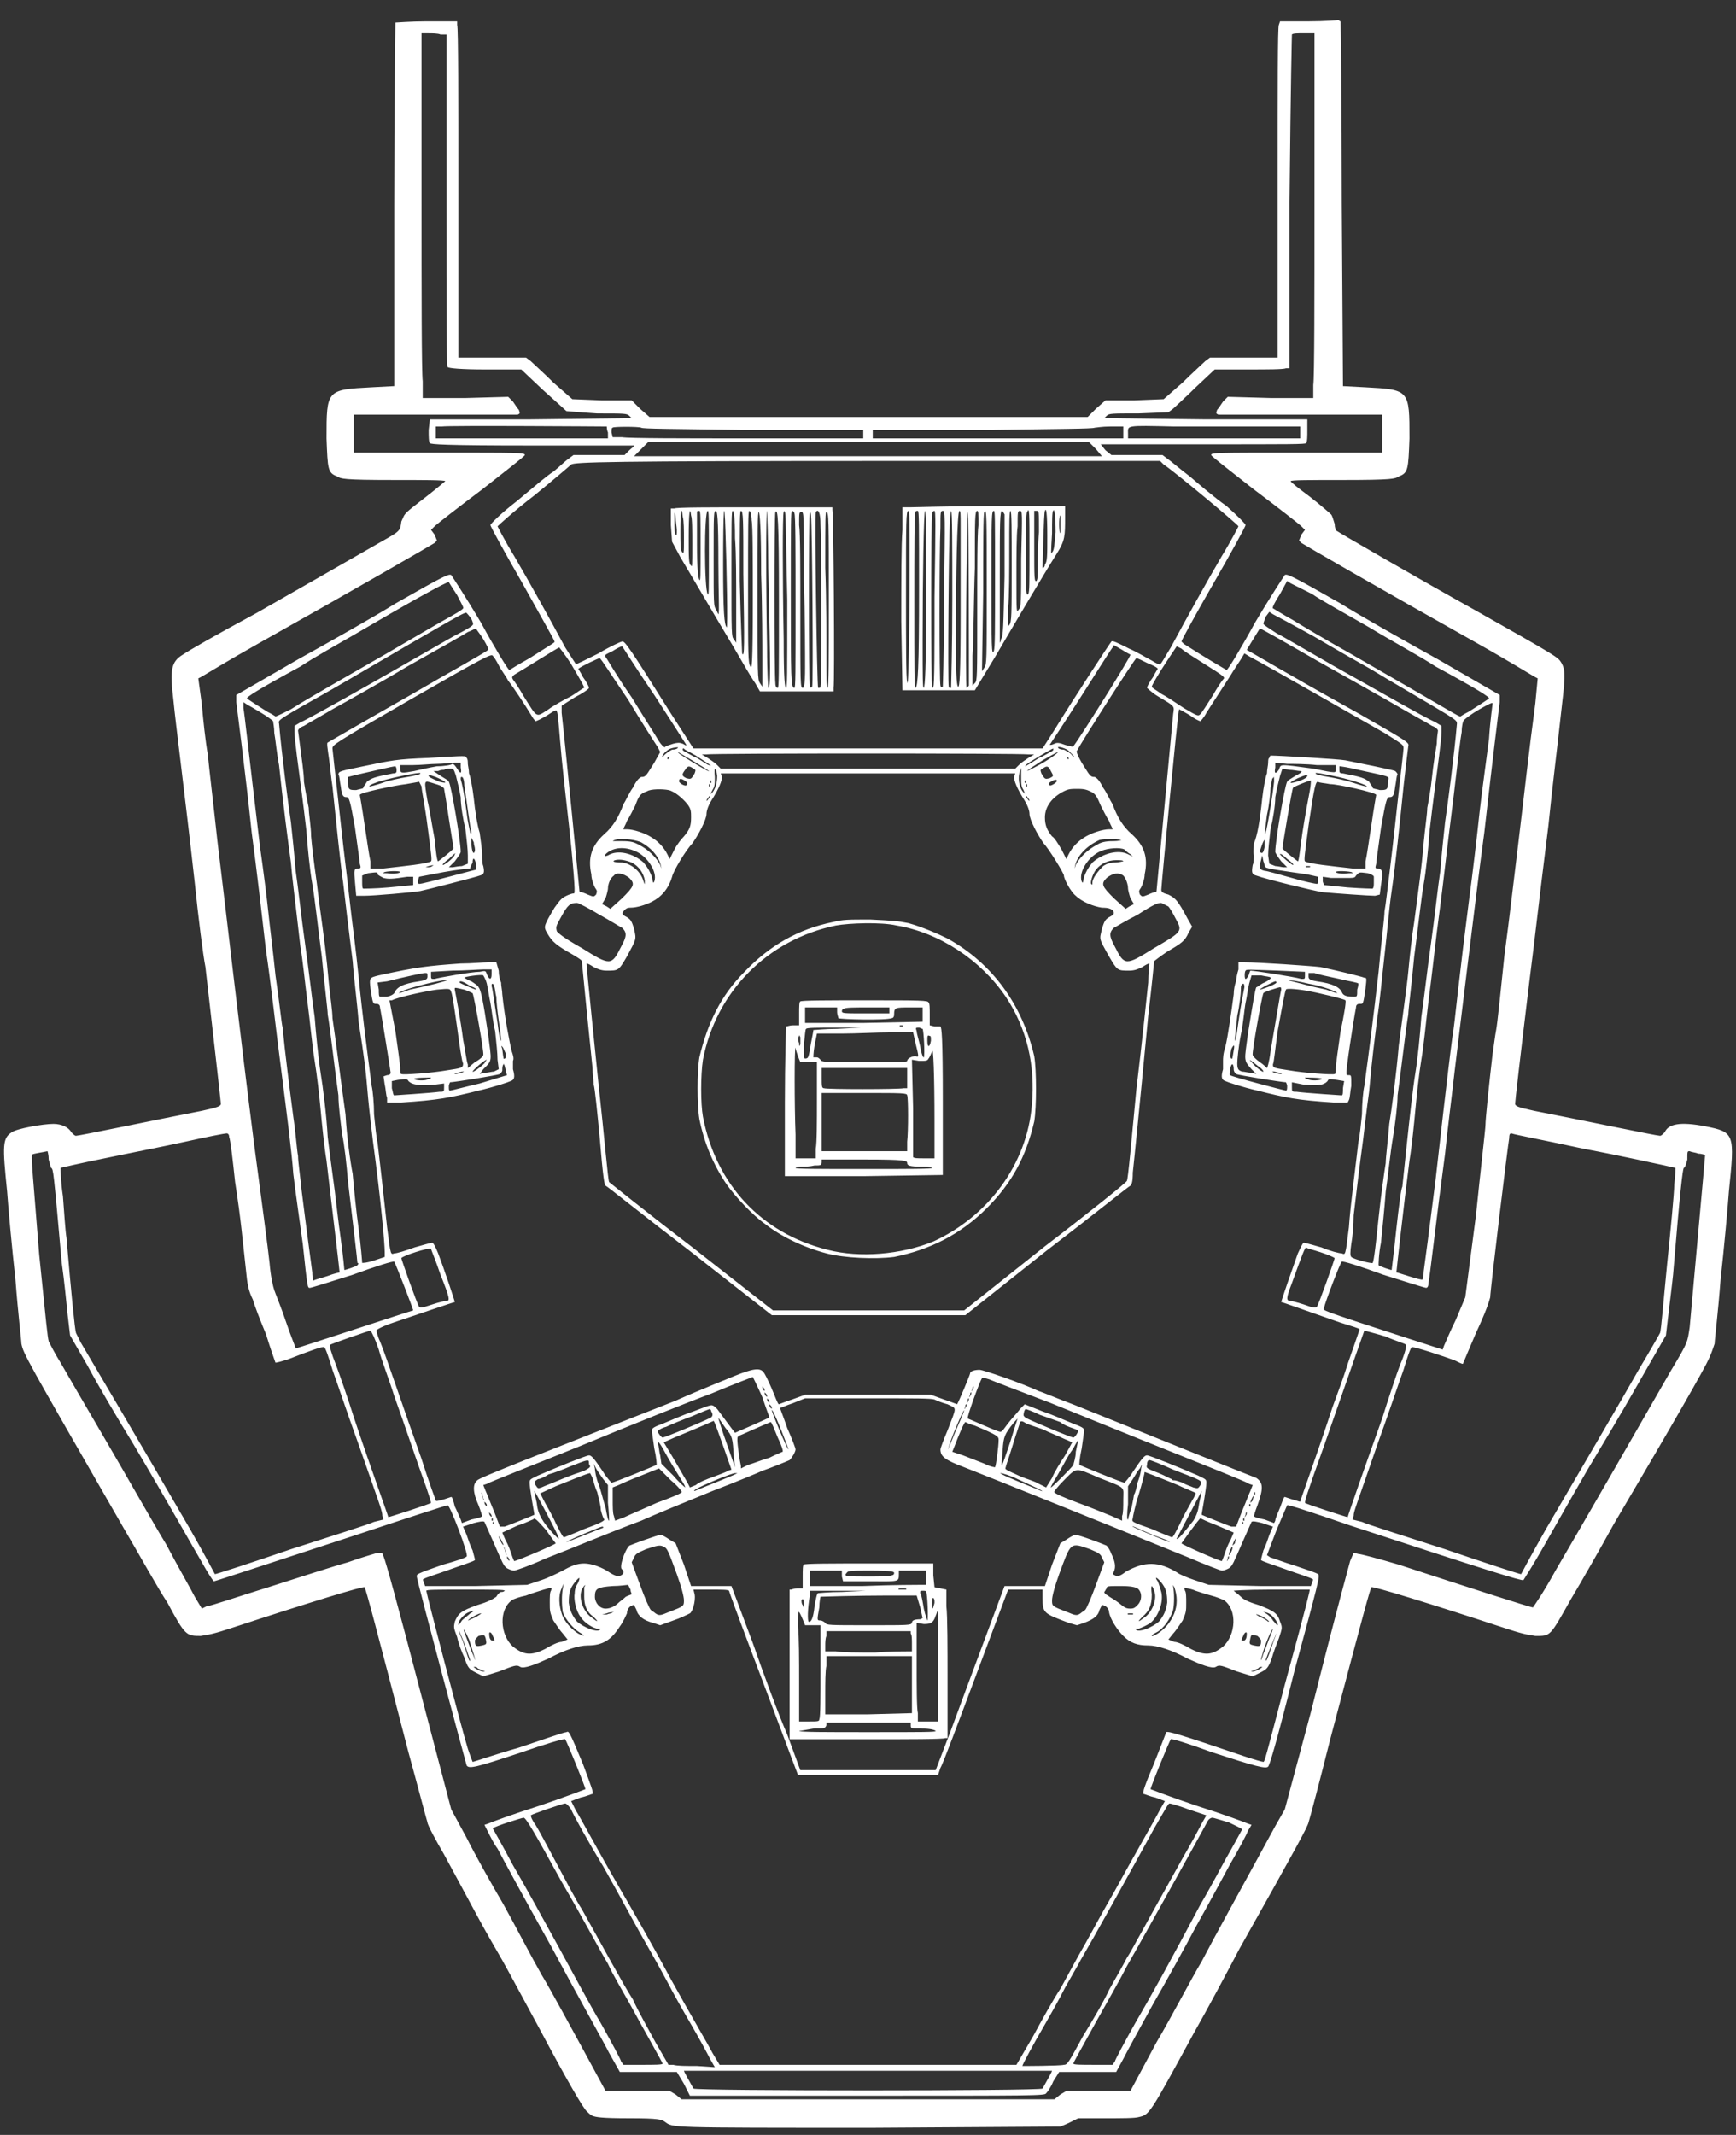 <?xml version="1.0" standalone="no"?>
<!DOCTYPE svg PUBLIC "-//W3C//DTD SVG 20010904//EN"
 "http://www.w3.org/TR/2001/REC-SVG-20010904/DTD/svg10.dtd">
<svg version="1.0" xmlns="http://www.w3.org/2000/svg"
 width="1462pt" height="1797pt" viewBox="0 0 1462 1797"
 preserveAspectRatio="xMidYMid meet">
<rect x="0" y="0" width="1462" height="1797" fill="#333333" stroke="none"/>
<g transform="translate(0,1797) scale(1,-1)"
fill="#ffffff" stroke="none">
<path d="M1102 1779 l-24 0 -1 -3 c-1 -1 -1 -54 -1 -141 l0 -139 -28 0 -29 0
-4 -3 c-2 -2 -11 -10 -19 -18 l-16 -14 -25 -1 -24 0 -8 -7 -7 -7 -185 0 -184
0 -8 7 -7 7 -25 0 -25 1 -16 14 c-8 8 -17 16 -19 18 l-4 3 -29 0 -28 0 0 138
c0 76 0 140 -1 142 l0 3 -26 0 c-13 0 -25 -1 -26 -1 0 -1 -1 -70 -1 -154 l0
-152 -19 -1 c-38 -2 -38 -2 -38 -43 1 -26 1 -29 9 -32 3 -2 5 -3 47 -3 24 0
44 0 44 -1 0 0 -7 -6 -16 -13 -9 -7 -17 -13 -18 -15 -1 -1 -2 -4 -3 -6 -1 -8
-1 -8 -17 -17 -33 -19 -77 -44 -105 -60 -37 -20 -56 -31 -62 -35 -10 -6 -11
-13 -8 -38 2 -21 10 -82 18 -154 3 -29 7 -61 9 -71 5 -44 13 -113 13 -115 0
-2 -2 -3 -16 -6 -36 -7 -103 -21 -106 -21 -1 0 -2 1 -4 3 -2 4 -8 7 -15 7 -9
0 -31 -4 -35 -7 -8 -5 -8 -11 -4 -50 1 -14 4 -47 7 -74 2 -27 5 -51 5 -54 2
-9 2 -9 86 -155 13 -22 29 -51 37 -63 15 -28 16 -28 28 -28 7 1 12 2 27 7 67
22 110 35 111 34 1 -1 9 -31 37 -139 8 -29 15 -56 16 -59 0 -2 7 -15 14 -27 7
-13 19 -35 27 -50 8 -15 18 -32 22 -39 4 -7 18 -33 31 -57 25 -47 37 -67 40
-70 1 -1 3 -3 5 -4 3 -1 7 -2 31 -2 25 0 27 -1 30 -3 7 -5 1 -5 174 -5 l159 1
7 3 8 4 23 0 c13 0 25 0 28 1 9 2 9 2 46 70 12 21 29 53 39 72 49 87 57 102
58 106 1 3 9 33 18 69 29 110 34 128 35 129 1 1 47 -13 111 -34 15 -5 20 -6
27 -7 13 0 12 -1 30 31 9 15 25 43 36 63 52 88 77 132 80 139 2 4 4 10 5 13 0
3 3 27 5 54 3 27 6 60 7 74 5 49 5 50 -20 55 -21 4 -31 2 -34 -5 -2 -2 -3 -3
-4 -3 -3 0 -70 14 -106 21 -14 3 -16 4 -16 6 0 2 4 37 12 103 5 39 7 59 16
131 3 30 8 70 10 89 4 35 5 41 1 48 -3 5 -3 5 -72 44 -45 25 -116 66 -117 67
-1 0 -2 3 -2 6 -1 3 -2 7 -3 8 -1 1 -9 8 -18 15 -8 6 -16 12 -16 13 0 1 16 1
44 1 42 0 44 1 47 3 8 3 8 6 9 32 0 41 0 41 -37 43 l-19 1 -1 153 c0 84 -1
153 -1 154 -1 0 -1 1 -2 1 0 0 -11 -1 -25 -1z m-731 -11 l5 0 0 -140 c0 -95 0
-140 1 -140 1 -1 12 -2 32 -2 l30 0 18 -17 c10 -9 19 -17 20 -18 1 0 10 -1 26
-2 23 0 25 0 27 -2 l2 -2 -85 -1 -85 0 -1 -9 c0 -5 0 -10 1 -11 1 -1 12 -2 86
-2 47 0 86 0 86 0 0 -1 -2 -2 -4 -4 l-4 -4 -21 0 -22 0 -4 -3 c-3 -2 -8 -7
-13 -11 -5 -3 -19 -15 -31 -25 -13 -10 -22 -19 -22 -20 0 -1 12 -23 27 -49 15
-27 27 -48 27 -49 0 -1 1 0 -21 -14 -9 -5 -17 -10 -17 -10 -1 0 -12 18 -24 40
-13 22 -25 40 -25 40 -2 1 -5 0 -47 -24 -16 -10 -53 -31 -82 -47 l-52 -30 0
-6 c1 -9 7 -53 13 -110 4 -29 9 -73 12 -99 4 -26 9 -72 13 -102 4 -31 9 -70
10 -86 2 -17 6 -44 8 -59 4 -38 4 -37 6 -37 1 0 17 5 36 11 19 7 35 12 35 11
1 -1 16 -40 16 -41 -1 0 -98 -32 -99 -32 0 1 -4 10 -8 22 -4 12 -9 24 -10 27
-1 3 -3 11 -4 23 -1 10 -7 55 -13 100 -12 94 -22 182 -31 256 -3 28 -7 61 -8
72 -2 11 -4 30 -5 42 l-3 22 2 1 c2 1 23 14 48 28 89 50 146 83 149 85 l2 2
-2 5 -3 4 3 3 c2 2 20 16 40 31 19 15 36 28 36 29 0 2 -4 2 -72 2 l-72 0 0 16
0 16 68 0 c38 0 69 0 70 0 2 1 2 1 1 4 -1 1 -3 4 -5 7 l-4 4 -36 -1 -36 0 0
14 c-1 8 -1 77 -1 154 l0 139 6 0 c3 0 8 0 10 -1z m736 -141 c0 -78 0 -148 -1
-154 l0 -11 -36 0 -36 1 -4 -4 c-2 -3 -4 -6 -5 -7 -1 -3 -1 -3 1 -4 1 0 32 0
70 0 l68 0 0 -16 0 -16 -72 0 c-68 0 -72 0 -72 -2 0 -1 17 -14 36 -29 20 -15
38 -29 40 -31 l3 -3 -3 -4 -2 -5 2 -2 c3 -2 60 -35 149 -85 25 -14 46 -27 48
-28 l2 -1 -2 -21 c-6 -45 -9 -74 -14 -115 -3 -24 -8 -68 -12 -97 -3 -29 -6
-58 -7 -63 -1 -5 -2 -14 -3 -20 -3 -26 -6 -55 -6 -60 0 -3 -4 -37 -8 -76 l-9
-69 -8 -19 c-5 -10 -9 -20 -10 -22 l-1 -3 -31 10 c-74 24 -70 23 -69 25 1 5
14 39 15 39 0 1 16 -4 35 -11 19 -6 35 -11 36 -11 1 0 2 1 2 4 1 4 7 57 14
109 2 20 6 51 8 69 2 17 7 57 11 90 4 32 10 82 14 111 7 62 12 102 13 110 l0
6 -52 30 c-29 16 -66 37 -82 47 -42 24 -45 25 -47 24 0 0 -12 -18 -25 -40 -12
-22 -23 -40 -24 -40 0 0 -19 11 -36 22 -1 1 -2 2 -2 2 0 1 12 23 27 49 15 26
27 48 27 49 0 1 -7 8 -16 16 -10 7 -24 19 -31 25 -8 6 -16 13 -19 15 l-4 3
-22 0 -21 0 -5 4 -4 5 86 0 c75 0 86 0 87 1 1 1 1 6 1 11 l0 9 -86 0 -85 1 2
2 c2 2 4 2 27 2 l25 1 4 3 c2 2 11 10 19 18 l16 15 29 0 c15 0 29 0 31 1 l3 0
0 140 c1 103 2 141 2 141 1 1 5 1 10 1 l9 0 0 -142z m-596 -189 c0 0 0 -3 1
-5 l0 -5 -72 0 -73 0 0 5 0 5 5 0 c6 1 138 0 139 0z m550 0 l34 0 0 -5 0 -5
-72 0 -73 0 0 4 c0 7 -3 7 39 6 21 0 54 0 72 0z m-521 -1 c1 -1 24 -1 94 -2
l93 0 0 -4 0 -3 -97 0 c-53 0 -101 0 -106 1 l-8 0 -1 4 c0 2 0 4 1 4 0 1 22 1
24 0z m406 -4 l0 -5 -105 0 -106 0 0 3 0 4 92 0 c66 1 93 1 95 2 1 0 6 1 13 1
l11 0 0 -5z m-23 -14 l5 -6 -197 0 -197 0 6 6 6 6 185 0 186 0 6 -6z m57 -13
c8 -5 62 -50 63 -52 0 0 -6 -12 -14 -25 -14 -24 -29 -51 -43 -77 -5 -8 -8 -14
-9 -14 0 -1 -4 1 -7 3 -4 2 -12 7 -19 10 -10 5 -14 7 -15 6 -1 -1 -28 -42 -49
-76 l-9 -14 -147 0 -147 0 -20 31 c-32 51 -38 60 -40 59 -1 0 -10 -4 -20 -10
-10 -5 -18 -9 -19 -9 0 0 -4 6 -9 14 -14 26 -29 53 -43 77 -8 13 -14 25 -14
25 1 1 14 13 31 26 16 13 30 25 31 26 3 2 27 3 271 3 l225 0 3 -3z m-595 -110
c3 -6 6 -11 5 -11 0 -1 -7 -5 -16 -10 -9 -5 -31 -18 -50 -29 -61 -35 -68 -39
-79 -46 -6 -3 -12 -6 -13 -6 0 0 -3 2 -7 4 -3 2 -8 5 -11 7 -3 2 -6 4 -6 4 -1
1 10 8 45 27 12 8 32 19 44 26 46 27 80 46 81 45 0 0 3 -5 7 -11z m720 1 c7
-5 29 -17 48 -28 18 -11 44 -25 56 -33 35 -19 46 -26 45 -27 0 0 -3 -2 -6 -4
-3 -2 -8 -5 -11 -7 -4 -2 -7 -4 -7 -4 -2 0 1 -1 -93 53 -18 10 -40 23 -48 28
-9 5 -17 10 -17 10 -1 0 2 6 6 12 l6 11 3 -2 c2 -1 10 -5 18 -9z m-708 -21 c1
-2 2 -5 1 -5 0 -1 -7 -5 -15 -9 -9 -5 -40 -23 -70 -40 -30 -17 -57 -32 -60
-33 l-5 -3 0 -5 c0 -3 1 -12 2 -20 3 -23 5 -37 8 -63 1 -14 3 -34 5 -45 2 -11
5 -39 8 -61 2 -22 5 -45 5 -49 2 -11 6 -47 9 -68 0 -9 2 -23 3 -32 2 -9 4 -27
5 -40 5 -42 8 -67 8 -69 1 0 1 -1 0 -2 -1 -1 -10 -4 -11 -4 0 0 -1 12 -3 26
-2 14 -4 32 -5 40 -1 8 -4 29 -6 46 -1 18 -4 42 -6 54 -2 13 -4 34 -5 47 -2
13 -5 40 -8 61 -3 21 -6 49 -8 62 -1 13 -3 32 -4 41 -2 13 -8 59 -10 83 -1 3
-1 3 45 29 14 8 41 24 60 35 50 29 52 30 53 29 0 0 2 -2 4 -5z m710 -15 c17
-10 38 -22 47 -27 18 -11 51 -30 64 -38 8 -5 9 -6 9 -8 -2 -24 -8 -70 -10 -83
-1 -9 -3 -28 -4 -41 -2 -13 -5 -41 -8 -62 -3 -21 -6 -48 -8 -61 -1 -14 -3 -35
-5 -47 -2 -12 -5 -39 -7 -58 -2 -20 -4 -37 -4 -38 -1 -1 -3 -17 -5 -35 -2 -19
-4 -35 -4 -35 -1 0 -10 3 -11 4 0 1 0 9 2 19 1 10 3 29 4 43 2 13 4 34 6 45 2
12 4 28 4 36 3 21 7 57 9 68 0 4 3 27 5 49 3 22 6 50 8 61 2 11 4 31 5 45 3
26 5 40 8 63 1 8 2 17 2 20 l0 5 -5 3 c-11 5 -49 27 -85 47 -21 12 -43 25 -49
28 -6 4 -11 7 -11 8 0 1 1 3 2 6 l3 4 3 -2 c2 -1 17 -9 35 -19z m-700 -2 c3
-5 5 -9 4 -9 0 -1 -31 -18 -67 -39 -37 -21 -68 -39 -68 -39 -1 0 0 -6 1 -13 1
-7 2 -18 3 -24 3 -29 7 -68 9 -81 2 -18 4 -34 8 -66 1 -14 4 -37 5 -51 5 -32
6 -40 8 -64 1 -11 3 -27 4 -36 7 -52 10 -87 10 -94 l0 -4 -9 -3 c-6 -2 -9 -2
-10 -2 0 1 -1 14 -3 29 -2 14 -4 35 -5 46 -2 10 -5 32 -6 50 -4 28 -7 54 -11
81 0 6 -2 19 -3 29 -2 23 -4 38 -8 67 -3 26 -5 35 -7 57 0 8 -2 19 -2 24 -1 5
-3 15 -4 22 0 7 -2 20 -3 28 -1 8 -2 15 -2 15 0 1 2 3 5 4 3 2 14 8 24 14 9 5
38 21 63 36 25 14 48 27 51 29 3 1 6 3 7 3 0 -1 3 -4 6 -9z m702 -18 c25 -14
57 -32 69 -39 12 -7 25 -14 28 -16 3 -1 5 -3 5 -4 0 -1 -1 -6 -1 -11 -1 -6 -3
-18 -4 -28 -1 -10 -3 -21 -4 -26 0 -5 -2 -18 -3 -29 -2 -24 -4 -36 -8 -67 -2
-12 -4 -31 -5 -42 -1 -11 -5 -39 -8 -62 -2 -24 -6 -54 -8 -66 -1 -13 -3 -28
-3 -33 -1 -6 -4 -27 -6 -46 -2 -20 -4 -37 -5 -38 0 -1 -16 3 -18 5 -1 1 -1 4
0 11 1 5 2 16 2 24 2 17 5 42 8 64 1 8 3 26 5 40 3 33 4 38 7 63 2 12 4 35 6
52 2 17 4 41 6 54 3 20 7 58 10 88 1 9 3 26 4 34 1 3 -1 4 -41 27 -36 20 -57
32 -88 50 l-7 4 3 5 c3 5 8 13 8 13 1 0 22 -12 48 -27z m-157 5 c1 -1 -45 -74
-48 -77 0 -1 -3 0 -7 1 -5 2 -7 2 -9 1 -2 -1 -3 -1 -4 -1 0 0 12 18 26 40 14
22 26 41 27 42 l1 2 7 -4 c3 -2 7 -4 7 -4z m-401 -34 c15 -23 27 -42 27 -42 0
-1 -1 0 -3 1 -3 1 -4 1 -8 0 -3 -1 -7 -2 -7 -3 -1 0 -3 2 -5 5 -1 2 -12 19
-23 37 -12 17 -21 33 -22 34 -1 2 0 2 6 5 3 2 7 4 8 4 0 0 12 -19 27 -41z
m462 27 c19 -12 19 -12 17 -14 -1 -1 -5 -7 -9 -14 -5 -8 -9 -14 -10 -15 -2 -2
-2 -2 -14 5 -6 4 -15 10 -19 12 -4 3 -8 5 -8 6 0 1 5 10 15 25 l6 9 4 -2 c2
-2 10 -7 18 -12z m-532 -1 c10 -17 11 -19 11 -20 -1 0 -6 -4 -11 -7 -6 -3 -15
-8 -19 -11 -11 -7 -9 -8 -21 11 -4 7 -8 13 -9 14 -1 2 -1 2 1 4 7 4 37 23 38
23 0 0 5 -6 10 -14z m-61 -1 c2 -4 6 -9 8 -13 4 -5 14 -20 20 -30 1 -2 3 -4 3
-4 1 0 5 2 10 5 6 4 8 5 8 3 1 -1 2 -18 4 -39 2 -21 6 -54 8 -74 4 -42 3 -40
2 -40 -1 0 -4 -1 -6 -2 -4 -2 -5 -3 -10 -10 -9 -15 -9 -16 -7 -20 4 -7 6 -10
18 -17 7 -4 12 -7 12 -8 0 -1 8 -81 9 -90 0 -5 1 -11 1 -14 1 -3 3 -23 5 -44
3 -36 4 -40 5 -41 2 -1 33 -26 71 -55 l69 -54 81 0 82 0 68 54 c38 29 69 54
71 55 1 1 2 3 2 11 1 9 5 48 13 132 3 25 5 46 5 46 0 0 5 4 11 8 12 7 15 9 18
16 l3 5 -4 7 c-8 15 -10 17 -16 20 -4 1 -6 2 -6 4 0 3 14 151 15 152 0 0 4 -2
9 -5 4 -3 8 -5 9 -5 0 0 3 3 5 7 5 8 13 20 20 31 3 5 7 11 9 14 l3 5 5 -3 c10
-5 97 -55 113 -64 16 -10 16 -10 16 -13 0 -2 -2 -18 -4 -36 -2 -18 -5 -46 -7
-62 -2 -16 -4 -34 -5 -39 0 -5 -3 -28 -5 -51 -4 -35 -8 -67 -12 -96 -1 -4 -2
-15 -2 -24 -1 -9 -2 -20 -3 -23 -1 -10 -7 -55 -8 -72 -3 -25 -3 -23 -6 -22 -2
0 -10 2 -17 5 -7 2 -14 4 -15 4 -1 0 -3 -5 -5 -9 -5 -14 -14 -40 -14 -41 1 0
23 -8 49 -17 9 -3 17 -5 17 -6 0 0 -2 -6 -10 -29 -3 -10 -9 -26 -13 -37 -11
-34 -27 -78 -27 -79 -1 0 -3 1 -7 2 -3 1 -6 2 -6 2 -1 0 -2 -4 -4 -9 -2 -5 -4
-9 -4 -11 l-1 -2 -8 3 c-5 1 -9 2 -9 3 0 0 1 4 3 9 5 14 5 19 -1 23 -3 1 -90
36 -152 61 -16 6 -30 12 -31 12 -15 7 -47 18 -50 18 -4 0 -8 -1 -8 -3 0 -1
-10 -25 -11 -26 0 0 -5 2 -11 4 l-11 4 -53 0 -53 0 -11 -4 c-6 -2 -11 -4 -11
-4 -1 0 -3 6 -6 13 -3 7 -6 13 -7 14 -3 4 -9 3 -24 -3 -7 -3 -30 -12 -50 -21
-117 -46 -166 -65 -167 -67 -4 -3 -4 -10 1 -21 2 -5 3 -9 3 -9 0 -1 -4 -2 -9
-3 l-8 -3 -1 3 c-1 2 -3 7 -5 11 -1 4 -2 8 -3 8 0 0 -3 -1 -6 -2 -4 -1 -7 -2
-7 -1 0 0 -6 16 -12 35 -14 39 -30 87 -35 99 -2 4 -3 9 -3 9 0 1 6 4 15 7 18
6 50 17 51 17 0 1 -9 28 -14 41 -2 5 -4 9 -5 9 -1 0 -8 -2 -15 -4 -8 -3 -15
-5 -17 -5 -3 -1 -3 -2 -6 22 -2 19 -7 63 -8 71 -1 4 -2 14 -3 24 0 9 -1 20 -2
24 -4 31 -8 61 -11 92 -2 20 -5 43 -6 51 -1 8 -3 27 -5 43 -2 16 -5 44 -7 62
-2 18 -4 35 -4 36 0 3 1 4 67 42 61 35 67 38 68 36 1 -1 3 -4 5 -8z m109 -29
c12 -20 23 -37 25 -40 l2 -4 -5 -9 c-7 -11 -7 -12 -11 -12 -2 -1 -4 -3 -7 -9
-3 -4 -6 -11 -8 -14 -4 -11 -9 -19 -16 -25 -11 -10 -14 -20 -11 -34 0 -4 2 -9
3 -11 2 -3 2 -3 1 -6 -2 -2 -2 -2 -7 0 -2 1 -5 2 -5 2 -1 0 -2 0 -2 1 0 0 -12
124 -15 150 l0 6 11 7 c6 3 12 7 12 8 0 1 -2 5 -5 9 -2 4 -4 7 -4 7 2 2 17 9
18 9 1 0 11 -16 24 -35z m437 31 c5 -2 9 -4 9 -5 0 0 -2 -3 -4 -7 -3 -4 -5 -8
-5 -9 0 0 4 -4 9 -7 15 -9 14 -8 13 -15 -1 -11 -14 -149 -14 -149 0 -1 -1 -1
-2 -1 0 0 -3 -1 -5 -2 -5 -2 -5 -2 -7 0 -1 3 -1 3 1 6 1 2 3 7 3 11 3 14 0 24
-11 34 -7 6 -12 14 -16 25 -2 3 -5 10 -8 14 -3 6 -5 8 -7 9 -4 0 -4 1 -11 12
-3 5 -5 10 -4 10 4 8 49 78 50 78 1 0 5 -2 9 -4z m-746 -42 c5 -3 9 -6 10 -7
0 -1 1 -5 1 -10 1 -5 2 -17 4 -27 3 -29 8 -68 10 -82 1 -13 3 -27 8 -71 2 -11
4 -32 6 -47 2 -15 4 -37 6 -49 2 -12 4 -30 5 -41 1 -11 3 -31 5 -43 2 -18 11
-92 11 -94 0 0 -5 -1 -10 -3 -6 -2 -11 -3 -12 -4 0 0 -1 2 -1 7 -1 8 -4 29 -9
69 -1 11 -3 24 -3 29 -1 5 -2 20 -4 33 -3 23 -7 54 -9 75 -1 4 -3 24 -6 44 -2
20 -5 43 -6 53 -1 10 -4 34 -7 55 -10 83 -13 112 -14 117 l0 5 3 -2 c2 -1 7
-4 12 -7z m1034 -22 c-2 -16 -6 -44 -8 -62 -2 -19 -6 -53 -9 -75 -3 -23 -7
-56 -9 -74 -2 -18 -4 -36 -5 -41 -3 -22 -12 -101 -14 -119 -5 -40 -9 -70 -10
-77 0 -4 -1 -7 -1 -7 -1 -1 -21 6 -22 6 0 1 6 55 11 94 2 12 4 32 5 43 1 11 3
30 5 42 2 11 4 33 6 49 2 15 5 41 7 58 4 30 6 47 10 81 1 9 4 31 6 49 2 17 4
34 5 39 0 5 1 9 2 10 1 1 6 5 13 9 7 4 11 6 11 5 0 -1 -2 -14 -3 -30z m-683
-7 c0 -1 -2 -2 -5 -2 -2 -1 -5 -3 -7 -5 -1 -2 -2 -2 -1 0 1 2 4 5 7 6 3 1 6 1
6 1z m329 -3 c1 -1 3 -3 4 -4 1 -2 1 -2 -1 0 -1 2 -5 4 -7 5 -3 0 -5 1 -5 2 0
1 7 -1 9 -3z m-314 -4 c9 -6 16 -10 11 -8 -1 0 -5 3 -10 6 -5 2 -9 5 -10 5 -1
1 -2 1 -2 2 0 1 0 1 1 1 0 -1 5 -3 10 -6z m301 5 c0 -1 -1 -1 -2 -2 -1 0 -5
-3 -10 -5 -11 -7 -13 -8 -11 -6 0 1 22 14 23 14 0 0 0 0 0 -1z m-290 -18 c2
-2 -15 8 -21 12 -3 2 -5 3 -5 4 0 0 24 -14 26 -16z m294 16 c0 -1 -10 -8 -18
-12 -13 -7 -9 -4 5 5 14 8 13 7 13 7z m-25 -2 l5 0 -5 -3 c-3 -2 -6 -4 -8 -6
l-3 -3 -124 0 -124 0 -3 3 c-2 2 -5 4 -8 6 l-5 3 4 0 c5 1 264 1 271 0z m-302
-2 c0 -1 -1 -1 -1 -2 -1 0 -1 0 -1 1 1 1 2 1 2 1z m336 -1 c0 -1 0 -1 0 -1 -1
0 -1 0 -1 1 -1 1 -1 1 -1 1 1 0 1 0 2 -1z m-316 -9 c2 -1 2 -1 1 -4 -3 -5 -3
-5 -7 -4 -4 2 -4 3 -1 7 2 3 3 4 7 1z m301 -2 c2 -4 3 -4 -1 -6 -4 -1 -4 -1
-7 4 -1 3 -1 3 1 4 4 3 5 2 7 -2z m-281 -4 c0 -5 -1 -10 -4 -14 -2 -2 -2 -2 0
2 2 3 2 5 2 11 -1 9 1 9 2 1z m256 -1 c0 -6 0 -8 2 -11 1 -3 2 -4 0 -2 -4 4
-5 13 -3 18 1 2 1 3 1 3 0 0 0 -3 0 -8z m-6 0 c0 -3 2 -9 9 -20 3 -5 4 -9 4
-11 0 -5 7 -18 12 -25 4 -4 17 -25 17 -27 0 -3 6 -14 10 -17 5 -5 15 -9 22
-10 6 0 7 -1 9 -2 2 -3 1 -4 -3 -6 -3 -2 -4 -3 -6 -10 -2 -9 -3 -7 6 -23 7
-12 7 -12 17 -12 4 0 7 1 11 3 3 2 5 3 6 3 0 -1 -1 -8 -1 -16 -1 -9 -5 -49
-10 -90 -4 -42 -7 -76 -8 -77 0 -1 -31 -26 -69 -55 l-68 -54 -81 0 -80 0 -69
54 c-38 29 -69 54 -69 54 -1 1 -4 38 -9 83 -10 97 -10 100 -10 101 1 0 3 -1 6
-3 4 -2 7 -3 11 -3 10 0 10 0 17 12 8 15 8 14 6 23 -2 7 -3 8 -6 10 -4 2 -5 3
-2 6 1 1 2 2 5 2 5 0 12 2 18 5 8 4 14 11 17 21 1 5 12 23 17 28 5 7 12 20 12
25 0 2 1 6 4 11 7 11 9 17 9 20 l-1 3 124 0 124 0 -1 -3z m-276 -4 c1 -1 1 -2
0 -3 -1 -1 -7 2 -6 4 0 2 2 2 6 -1z m312 1 c1 -1 -5 -5 -6 -4 -1 1 -1 2 1 3 3
2 5 2 5 1z m-291 -2 c-1 0 -1 0 -1 1 0 1 0 1 1 1 0 -1 0 -1 0 -2z m265 0 c-1
0 -1 0 -1 1 0 1 0 1 1 1 0 -1 0 -1 0 -2z m-266 -3 c-1 0 -1 0 -1 1 0 1 0 1 1
1 0 -1 0 -1 0 -2z m267 0 c-1 0 -1 0 -1 1 0 1 0 1 1 1 0 -1 0 -1 0 -2z m-302
-3 c5 -1 12 -7 16 -12 3 -4 3 -6 3 -11 0 -7 -1 -10 -6 -16 -2 -2 -6 -7 -8 -11
l-4 -8 -2 4 c-3 6 -8 11 -13 14 -6 4 -16 7 -21 7 -1 0 -3 0 -3 0 0 1 2 4 3 7
2 3 5 9 7 13 3 8 4 10 10 12 3 2 13 2 18 1z m357 -2 c3 -2 4 -4 7 -11 2 -4 5
-10 7 -13 1 -3 3 -6 3 -7 0 0 -2 0 -3 0 -5 0 -15 -3 -21 -7 -5 -3 -10 -8 -13
-14 l-2 -4 -4 8 c-3 5 -6 10 -8 11 -4 5 -6 9 -6 16 0 9 6 17 16 22 4 2 6 2 12
2 6 0 8 -1 12 -3z m-323 -5 c-1 -1 -1 -2 -2 -2 0 0 0 1 1 2 1 1 1 2 2 2 0 0 0
-1 -1 -2z m269 0 c1 -1 1 -2 1 -2 -1 0 -1 1 -2 2 -1 1 -1 2 -1 2 1 0 1 -1 2
-2z m-326 -37 c9 -5 16 -13 17 -22 1 -3 1 -3 -1 3 -3 6 -10 13 -18 17 -4 2 -6
3 -14 3 -5 0 -9 0 -8 0 3 3 17 2 24 -1z m404 2 c1 0 -1 -1 -7 -1 -6 0 -10 -1
-13 -3 -8 -4 -15 -11 -18 -17 -2 -6 -2 -6 -1 -3 1 10 10 19 21 24 4 1 14 1 18
0z m-410 -9 c11 -4 20 -18 17 -26 -1 -2 -1 -1 -2 4 -2 5 -3 7 -7 12 -9 8 -22
11 -30 6 -3 -1 -3 -1 -2 1 5 5 14 7 24 3z m413 1 c1 -1 3 -3 5 -4 l2 -2 -4 2
c-8 4 -21 1 -30 -7 -4 -5 -5 -7 -7 -12 -1 -5 -1 -6 -2 -4 -3 8 6 22 17 26 5 2
15 3 19 1z m-415 -11 c6 -3 10 -9 11 -15 0 -4 0 -4 -1 -1 -2 8 -10 15 -18 16
-7 0 -9 1 -6 2 4 1 9 0 14 -2z m414 1 c-1 0 -4 -1 -7 -1 -4 0 -7 -1 -10 -3 -4
-4 -9 -10 -9 -14 0 -2 0 -2 -1 -1 -1 1 1 8 4 12 4 5 10 8 17 8 3 0 6 0 6 -1z
m-416 -14 c5 -5 4 -7 -6 -17 l-10 -9 -3 2 -4 2 3 5 c1 3 2 7 2 8 0 4 2 9 5 11
2 3 8 2 13 -2z m416 2 c2 -2 4 -7 4 -11 0 -1 1 -5 2 -8 l3 -5 -4 -2 -3 -2 -10
9 c-10 10 -11 12 -6 17 5 4 10 5 14 2z m-441 -33 c9 -5 17 -10 19 -11 4 -4 4
-7 -1 -16 -8 -16 -9 -16 -33 -1 -16 9 -19 12 -21 14 -1 4 -1 4 4 13 5 9 7 11
13 11 1 0 9 -4 19 -10z m479 7 c1 -1 4 -6 6 -10 6 -11 6 -11 -18 -25 -24 -15
-25 -15 -33 1 -5 9 -5 12 -1 16 2 1 10 6 20 11 14 9 17 10 20 10 2 -1 4 -2 6
-3z m-791 -194 c1 -2 3 -19 5 -38 5 -32 6 -46 10 -82 1 -8 3 -13 5 -17 1 -4 6
-17 11 -29 4 -13 8 -24 8 -24 1 0 5 1 11 3 18 7 29 11 30 10 1 0 4 -9 7 -19 4
-11 13 -38 21 -60 20 -57 21 -59 21 -63 l1 -3 -8 -2 c-4 -2 -36 -12 -70 -23
-35 -12 -63 -21 -64 -21 0 0 -9 17 -21 38 -47 81 -82 140 -92 157 -1 2 -3 6
-4 8 -1 3 -4 33 -8 80 -1 6 -2 22 -3 35 -2 13 -2 24 -2 24 0 0 17 4 37 8 19 4
50 10 68 14 18 4 33 7 35 7 1 0 2 -1 2 -3z m1141 -10 c32 -6 63 -13 68 -14 4
-1 9 -2 9 -2 0 0 0 -7 -1 -14 0 -7 -3 -38 -6 -67 -3 -30 -5 -56 -6 -58 -1 -2
-9 -16 -18 -31 -17 -30 -43 -74 -78 -134 -12 -21 -21 -38 -21 -38 -1 0 -29 9
-64 21 -34 11 -66 21 -70 23 l-8 2 1 3 c0 4 1 5 21 63 8 22 17 49 21 60 3 10
6 19 7 19 1 1 28 -8 36 -11 4 -2 6 -3 7 -3 0 0 5 12 11 26 8 17 11 26 12 30 0
6 15 129 16 134 0 4 1 4 2 4 2 -1 29 -6 61 -13z m-1293 -9 c1 -4 2 -7 2 -7 2
-1 2 -2 9 -80 2 -14 4 -34 5 -44 l2 -17 15 -26 c8 -15 25 -44 38 -65 32 -54
48 -83 58 -100 5 -9 9 -15 10 -16 1 0 16 5 123 40 39 13 73 24 74 24 2 0 18
-42 16 -43 0 -1 -9 -4 -20 -7 -23 -8 -22 -8 -22 -10 0 -3 41 -156 42 -159 2
-3 7 -2 46 11 20 7 37 12 37 11 1 -1 17 -40 17 -42 0 0 -18 -7 -39 -14 -22 -7
-41 -14 -43 -15 l-3 -1 3 -6 c2 -4 5 -10 8 -14 2 -4 22 -41 45 -82 22 -41 45
-82 49 -90 l9 -16 24 0 24 0 6 -10 5 -10 149 0 c141 0 150 0 151 2 1 1 4 5 6
10 l5 8 24 0 24 0 6 11 c3 6 14 26 25 46 11 19 27 48 36 65 9 16 22 40 29 53
7 12 14 25 15 28 l3 5 -3 1 c-2 1 -21 8 -43 15 -21 7 -39 14 -39 14 0 2 16 41
17 42 0 1 16 -4 35 -11 37 -12 45 -14 47 -12 1 1 6 16 22 80 20 74 22 81 20
82 -1 1 -10 4 -19 7 -10 3 -20 7 -21 7 l-3 2 8 21 c5 12 9 21 9 21 0 1 24 -7
53 -17 113 -37 145 -47 146 -46 0 0 9 14 18 30 9 16 25 44 36 63 30 50 35 59
51 87 l15 26 2 17 c1 9 3 24 4 34 6 72 8 88 9 90 1 0 2 3 3 7 0 7 0 7 2 7 2
-1 5 -1 7 -2 3 0 5 -1 6 -1 0 -2 -11 -122 -13 -145 -2 -13 -1 -12 -16 -37 -16
-28 -77 -134 -97 -168 -11 -20 -19 -31 -19 -31 -2 0 -55 17 -113 36 -17 5 -32
9 -34 9 l-4 1 -3 -7 c-2 -8 -7 -24 -33 -127 l-22 -82 -8 -14 c-31 -57 -50 -91
-62 -114 -9 -15 -25 -46 -38 -68 l-22 -41 -27 0 -27 0 -5 -3 -5 -4 -157 0
-157 0 -5 4 -5 3 -27 0 -27 0 -19 35 c-11 20 -26 48 -35 63 -8 14 -22 41 -32
59 -10 17 -24 42 -31 56 l-13 24 -21 80 c-26 100 -34 128 -36 133 -1 3 -1 3
-5 3 -3 -1 -14 -4 -25 -8 -11 -3 -42 -13 -67 -21 -26 -8 -49 -16 -52 -16 l-4
-2 -6 10 c-3 6 -14 25 -24 44 -11 18 -33 57 -50 86 -17 29 -35 60 -39 67 -5 8
-9 16 -10 18 -1 4 -2 14 -8 73 -5 63 -7 83 -6 84 0 1 9 2 13 3 0 0 1 -3 1 -7z
m330 -97 c8 -20 8 -22 5 -22 -1 0 -6 -1 -12 -3 -9 -3 -10 -3 -11 -2 -2 3 -15
40 -15 41 1 2 23 9 25 8 0 -1 4 -10 8 -22z m741 19 c6 -2 11 -4 12 -5 0 -1
-13 -38 -15 -41 -1 -1 -3 -1 -11 2 -6 2 -11 3 -11 3 -4 0 -4 2 1 15 9 25 11
30 12 30 1 -1 6 -2 12 -4z m-793 -82 c2 -8 9 -26 13 -39 9 -25 19 -55 27 -77
2 -6 4 -12 4 -13 -1 -1 -35 -12 -36 -12 0 1 -15 42 -29 84 -5 16 -12 36 -15
44 -4 10 -6 17 -5 17 1 1 33 12 34 12 1 -1 4 -7 7 -16z m848 11 c9 -4 17 -6
17 -7 1 0 -1 -8 -5 -17 -3 -8 -10 -29 -15 -45 -14 -39 -29 -82 -29 -83 -1 0
-35 11 -36 12 0 2 1 6 15 45 24 69 35 100 35 100 0 0 8 -2 18 -5z m-525 -51
c3 -9 6 -17 6 -17 -1 -1 -29 -13 -29 -13 -1 1 -12 16 -15 20 -1 1 -3 3 -4 3
-1 1 -8 -2 -16 -5 -9 -3 -20 -8 -25 -10 -8 -3 -10 -4 -10 -6 0 -1 1 -8 2 -15
2 -9 2 -13 2 -14 -2 -1 -36 -15 -38 -15 0 0 -4 4 -7 9 -8 12 -10 14 -12 14 -2
0 -27 -10 -43 -17 -6 -3 -7 -3 -7 -6 0 -2 1 -9 2 -15 1 -6 2 -11 2 -12 -2 -1
-22 -9 -25 -10 l-4 0 -5 13 c-3 7 -6 15 -7 17 l-2 5 3 1 c1 1 37 15 79 32 41
17 91 37 110 44 19 8 35 14 35 14 0 0 4 -8 8 -17z m243 -5 c108 -44 165 -66
167 -68 l3 -1 -2 -5 c-1 -2 -4 -10 -7 -17 l-5 -13 -4 0 c-3 1 -23 9 -25 10 0
1 1 6 2 12 1 6 2 13 2 15 0 3 -1 3 -7 6 -16 7 -41 17 -43 17 -2 0 -4 -2 -12
-14 -3 -5 -7 -9 -7 -9 -2 0 -36 14 -38 15 0 1 0 5 2 14 1 7 2 14 2 15 0 2 -2
3 -10 6 -5 2 -16 7 -25 10 l-15 6 -4 -4 c-2 -3 -7 -8 -10 -12 -3 -4 -5 -7 -6
-7 0 -1 -7 2 -14 5 -7 3 -14 6 -14 6 -1 1 10 31 12 34 1 1 2 0 6 -1 2 -1 26
-10 52 -20z m-241 11 c0 -1 0 -1 -1 0 -1 1 -1 2 -1 3 0 0 0 0 1 -1 1 -1 1 -2
1 -2z m175 0 c-1 -2 -1 -1 0 1 0 1 0 2 1 2 0 -1 0 -2 -1 -3z m-173 -5 c0 -1 0
-1 -1 0 -1 1 -1 2 -1 3 0 0 0 0 1 -1 1 -1 1 -2 1 -2z m171 0 c-1 -2 -1 -1 0 1
0 1 0 2 1 2 0 -1 0 -2 -1 -3z m-169 -5 c0 -1 0 -1 -1 0 -1 1 -1 2 -1 3 0 0 0
0 1 -1 1 -1 1 -2 1 -2z m139 2 c2 -1 7 -3 11 -4 8 -4 8 -1 0 -22 -3 -7 -6 -15
-6 -16 0 -6 4 -9 20 -15 23 -9 120 -48 189 -76 14 -6 27 -11 28 -11 2 0 4 1 6
2 3 2 4 5 11 21 4 9 8 18 8 18 1 1 5 0 9 -1 l9 -3 -3 -7 c-1 -3 -3 -9 -5 -13
-1 -4 -2 -7 -2 -8 0 -1 10 -4 21 -8 11 -4 21 -7 22 -8 1 0 1 -1 0 -3 l-1 -3
-43 0 -43 1 -12 4 c-6 2 -13 5 -14 6 -16 10 -28 10 -44 1 -5 -4 -7 -4 -9 -3
-2 1 -2 1 -1 3 2 4 1 9 -2 15 -1 3 -3 6 -4 7 -2 1 -23 9 -26 9 -2 0 -5 -2 -8
-4 l-5 -3 -7 -18 -6 -18 -17 0 -17 0 -16 -43 c-9 -24 -22 -59 -29 -78 l-13
-34 -57 0 -57 0 -11 30 c-7 16 -20 51 -29 77 l-18 48 -17 0 -17 0 -6 18 -7 18
-5 3 c-3 2 -6 4 -8 4 -2 0 -24 -8 -26 -9 -4 -4 -9 -19 -6 -20 2 -2 1 -4 -1 -5
-2 -1 -4 -1 -9 2 -7 5 -16 8 -22 8 -6 0 -11 -2 -18 -6 -4 -2 -12 -6 -18 -8
l-12 -4 -43 -1 -43 0 -1 3 c-1 2 -1 3 0 3 1 1 11 4 22 8 11 4 21 7 21 8 0 1
-1 4 -2 8 -2 4 -4 10 -5 13 l-3 7 9 3 c4 1 8 2 9 1 0 0 4 -9 8 -18 7 -16 8
-19 11 -21 2 -1 4 -2 6 -2 1 0 13 4 26 10 26 10 49 20 81 32 11 5 38 16 60 25
21 8 40 16 42 17 6 2 21 8 23 9 2 2 5 7 5 9 0 1 -3 9 -7 18 -3 9 -6 16 -6 17
1 0 5 2 11 4 l10 4 53 0 c42 0 53 0 56 -1z m28 -2 c-1 -2 -1 -1 0 1 0 1 0 2 1
2 0 -1 0 -2 -1 -3z m-165 -5 c0 -1 0 -1 -1 0 -1 1 -1 2 -1 3 0 0 0 0 1 -1 1
-1 1 -2 1 -2z m163 0 c-1 -2 -1 -1 0 1 0 1 0 2 1 2 0 -1 0 -2 -1 -3z m-214 -3
c2 -3 1 -5 -2 -6 -6 -3 -37 -16 -39 -16 -1 0 -4 4 -4 5 0 1 3 3 7 4 4 2 14 6
22 9 7 3 14 6 15 6 0 0 1 -1 1 -2z m277 -3 c6 -2 14 -5 17 -6 2 -2 7 -4 10 -5
3 -1 5 -2 5 -2 0 -2 -3 -6 -4 -6 -2 0 -33 13 -39 16 -2 1 -3 2 -3 3 0 2 1 5 2
5 0 0 6 -2 12 -5z m-218 -13 c3 -8 6 -15 6 -16 -1 0 -14 31 -14 33 0 1 2 -2 8
-17z m147 0 c-6 -15 -8 -19 -6 -14 1 5 12 31 13 31 0 -1 -3 -8 -7 -17z m-194
2 c6 -7 6 -9 7 -24 l1 -9 -7 20 c-4 11 -7 21 -7 21 0 1 1 -1 6 -8z m240 -11
c-8 -24 -8 -24 -7 -13 1 15 1 17 7 25 3 4 6 7 6 7 0 0 -3 -9 -6 -19z m-242 -4
l7 -20 -3 -1 c-1 -1 -7 -3 -12 -5 -6 -2 -13 -5 -15 -7 l-5 -2 -2 4 c-3 5 -12
21 -17 29 l-3 5 9 4 c22 9 33 14 33 14 1 -1 4 -10 8 -21z m269 14 c6 -3 14 -6
18 -8 l7 -3 -6 -11 c-4 -6 -9 -14 -11 -19 l-5 -8 -6 3 c-3 2 -10 4 -15 6 -13
6 -14 6 -13 8 0 1 3 9 6 19 3 10 6 18 6 19 1 1 2 1 5 -1 2 -1 8 -3 14 -5z
m-223 -7 c3 -6 5 -12 4 -12 0 0 -5 -2 -11 -5 -7 -2 -14 -5 -18 -6 l-6 -3 0 2
c-1 4 -3 18 -3 22 0 3 0 3 5 5 11 5 23 10 23 10 1 0 3 -6 6 -13z m166 10 c19
-8 20 -9 20 -12 0 -5 -2 -21 -3 -23 0 0 -3 0 -9 3 -5 2 -13 5 -18 7 l-9 3 2 5
c3 8 8 20 9 20 0 0 4 -2 8 -3z m-247 -46 c2 -3 3 -5 3 -6 0 0 -5 4 -10 10
l-10 10 -1 7 c-1 3 -1 8 -2 10 0 3 2 0 8 -11 5 -9 11 -18 12 -20z m332 24 c0
-5 -2 -10 -2 -11 -1 -2 -19 -20 -19 -19 0 1 3 6 6 11 8 14 8 15 13 22 2 4 4 7
4 7 0 -1 -1 -5 -2 -10z m-410 -9 c0 -1 0 -2 1 -3 0 -1 -1 -2 -5 -4 -3 -1 -12
-4 -19 -7 -7 -3 -15 -6 -17 -7 -3 -1 -3 -1 -5 2 -1 3 -1 3 2 5 2 0 6 2 9 4 4
1 12 4 19 7 13 5 15 6 15 3z m492 -6 c26 -10 24 -9 23 -13 -2 -3 -2 -3 -6 -2
-2 1 -6 2 -9 4 -3 1 -6 2 -7 2 -1 0 -2 0 -2 1 -1 0 -6 3 -11 5 -10 4 -11 4
-10 7 0 3 1 4 2 4 1 0 9 -3 20 -8z m-480 -8 l4 -5 0 -15 c1 -9 1 -15 1 -15 -1
0 -2 5 -3 11 -2 6 -4 15 -6 20 -2 5 -3 11 -3 13 l-1 4 2 -4 c1 -2 4 -6 6 -9z
m453 9 c0 -2 -1 -7 -3 -12 -1 -5 -2 -9 -3 -10 0 -1 -1 -6 -2 -11 -2 -5 -3 -10
-3 -10 -1 -1 -1 5 0 13 l0 15 4 6 c2 3 4 7 6 9 2 4 2 4 1 0z m-387 -20 c0 -1
-10 -5 -21 -9 -11 -5 -23 -10 -27 -12 l-8 -3 -1 4 c-1 2 -1 8 -1 14 l0 10 5 2
c2 1 11 5 19 8 l15 6 10 -10 c6 -5 10 -10 9 -10z m352 12 c23 -9 20 -7 20 -18
0 -6 0 -12 -1 -14 l0 -4 -9 4 c-5 2 -17 7 -28 11 -11 4 -20 8 -20 9 -1 0 3 5
8 10 11 11 9 11 30 2z m66 -6 c8 -4 15 -6 15 -7 0 0 -1 -3 -3 -6 -2 -4 -7 -12
-10 -19 -3 -6 -6 -12 -7 -12 0 0 -8 3 -17 7 -17 6 -17 6 -16 9 0 1 2 11 5 20
3 10 5 18 5 19 0 0 11 -4 28 -11z m-493 6 c1 -3 2 -8 4 -12 1 -5 3 -11 3 -15
1 -4 2 -7 3 -8 0 -1 -3 -3 -17 -8 -9 -4 -17 -7 -17 -7 -1 0 -4 6 -7 12 -3 7
-8 15 -10 19 l-3 6 13 6 c15 6 27 11 29 11 0 0 1 -2 2 -4z m120 3 c-4 -2 -32
-13 -34 -14 -1 0 0 1 2 2 5 3 29 13 32 13 l2 0 -2 -1z m238 -4 c11 -5 24 -11
20 -10 -2 1 -30 12 -33 14 -2 1 -2 1 -1 1 1 0 8 -2 14 -5z m-387 -48 c1 -3 1
-3 -4 2 -9 10 -13 16 -14 26 -1 5 -2 9 -2 10 0 1 18 -33 20 -38z m540 28 c-1
-7 -2 -10 -5 -15 -4 -5 -14 -18 -14 -15 1 2 21 40 21 40 0 -1 -1 -5 -2 -10z
m-603 4 c1 -2 1 -2 0 -1 0 1 -1 3 -1 4 -1 2 -1 2 0 1 0 -1 1 -3 1 -4z m650 3
c-1 0 -1 0 -1 1 0 1 0 1 1 1 0 -1 0 -1 0 -2z m-2 -5 c-1 -1 -2 -2 -2 -2 0 1 2
6 3 6 0 -1 -1 -2 -1 -4z m-645 -4 c0 -1 0 -1 -1 0 -1 1 -1 2 -1 3 0 0 0 0 1
-1 1 -1 1 -2 1 -2z m643 -1 c-1 0 -1 0 -1 1 0 1 0 1 1 1 0 -1 0 -1 0 -2z
m-639 -8 c0 -1 0 -1 -1 0 -1 1 -1 2 -1 3 0 0 0 0 1 -1 1 -1 1 -2 1 -2z m635 0
c-1 -2 -1 -1 0 1 0 1 0 2 1 2 0 -1 0 -2 -1 -3z m-634 -4 c-1 0 -1 0 -1 1 0 1
0 1 1 1 0 -1 0 -1 0 -2z m45 -8 c4 -6 8 -11 8 -11 0 -1 -33 -15 -35 -15 0 0
-1 2 -2 5 -1 3 -3 9 -5 12 l-3 7 13 6 c7 2 12 5 13 5 1 2 3 0 11 -9z m565 4
l14 -6 -3 -7 c-2 -3 -4 -9 -5 -12 -1 -3 -2 -5 -2 -5 -2 0 -34 14 -34 15 0 0
15 21 16 21 0 0 6 -3 14 -6z m23 4 c-1 0 -1 0 -1 1 0 1 0 1 1 1 0 -1 0 -1 0
-2z m-632 -3 c-1 0 -1 0 -1 1 0 1 0 1 1 1 0 -1 0 -1 0 -2z m631 0 c-1 0 -1 0
-1 1 0 1 0 1 1 1 0 -1 0 -1 0 -2z m-539 -3 c-1 0 -30 -12 -31 -12 0 1 29 13
30 13 1 0 1 0 1 -1z m463 -6 c8 -3 14 -5 14 -6 -1 0 -30 12 -31 13 -1 1 1 0
17 -7z m-547 -8 c0 -1 -1 0 -2 2 -1 2 -2 4 -2 5 0 0 1 -1 2 -3 1 -2 2 -4 2 -4z
m616 1 c-1 -1 -2 -2 -2 -2 0 1 2 6 3 6 0 -1 -1 -2 -1 -4z m-481 -3 c3 -1 4 -4
11 -23 4 -11 6 -19 6 -22 0 -5 0 -5 -13 -10 -7 -3 -8 -3 -11 -1 -1 1 -3 2 -4
3 -1 1 -5 10 -9 21 l-7 19 2 4 c1 3 3 4 10 7 9 3 12 4 15 2z m359 -2 c7 -3 9
-4 10 -7 l2 -4 -7 -19 c-4 -11 -8 -20 -9 -21 -1 -1 -3 -2 -4 -3 -3 -2 -4 -2
-11 1 -13 5 -13 5 -13 10 0 3 2 11 6 22 10 27 9 27 26 21z m-492 -3 c1 -2 1
-2 0 -1 0 1 -1 3 -1 4 -1 2 -1 2 0 1 0 -1 1 -3 1 -4z m611 1 c-1 -2 -1 -3 -2
-3 0 1 0 2 1 4 1 2 1 3 2 3 0 -1 0 -2 -1 -4z m-608 -7 c0 -1 0 -1 -1 0 -1 1
-1 2 -1 3 0 0 0 0 1 -1 1 -1 1 -2 1 -2z m605 0 c-1 -2 -1 -1 0 1 0 1 0 2 1 2
0 -1 0 -2 -1 -3z m-547 -19 c-2 -3 -3 -6 -3 -9 -1 -5 1 -15 5 -20 3 -5 11 -10
15 -10 2 0 2 0 1 -1 -3 -2 -13 2 -19 7 -4 5 -6 9 -7 16 0 8 1 12 5 17 4 5 5 5
3 0z m491 0 c4 -5 5 -9 5 -17 -1 -7 -3 -11 -7 -16 -6 -5 -16 -9 -19 -7 -1 1
-1 1 1 1 2 0 8 3 11 5 7 6 11 18 9 26 -1 3 -2 7 -3 9 -3 4 -1 4 3 -1z m-504
-5 c-1 -5 -1 -14 0 -20 2 -6 9 -14 14 -17 5 -3 5 -4 -1 -1 -5 3 -12 10 -14 17
-2 6 -3 15 0 21 2 5 2 5 1 0z m517 -10 c0 -8 -3 -15 -8 -21 -4 -5 -12 -10 -13
-9 0 1 2 2 4 3 6 3 12 12 14 19 1 5 1 14 0 20 -1 1 0 1 1 -1 1 -3 2 -7 2 -11z
m-499 11 c0 -1 0 -5 0 -8 0 -7 2 -13 8 -17 4 -4 4 -5 -1 -1 -8 5 -12 17 -9 24
2 4 4 5 2 2z m39 -2 c0 -2 1 -3 1 -4 0 0 -3 -1 -5 -2 -2 -2 -5 -4 -6 -5 -3 -3
-7 -5 -11 -5 -5 0 -9 5 -9 10 0 7 2 8 15 9 6 0 12 1 13 1 0 0 1 -2 2 -4z m427
1 c4 -3 4 -10 0 -14 -2 -2 -3 -3 -6 -3 -4 0 -5 1 -10 5 -4 3 -8 5 -9 6 -2 1
-3 2 -3 3 1 1 1 2 2 3 0 2 1 2 12 2 9 0 12 -1 14 -2z m14 -2 c3 -7 -2 -19 -9
-23 -5 -4 -5 -3 -1 1 6 5 8 10 8 19 -1 8 0 9 2 3z m-508 0 c-1 -1 -1 -6 -1
-10 0 -7 0 -8 3 -15 2 -3 6 -9 8 -11 l4 -5 -5 -2 c-3 0 -9 -3 -14 -6 -12 -6
-18 -5 -27 2 -11 10 -12 31 -1 39 1 1 7 3 12 4 5 2 12 4 15 5 7 2 7 2 6 -1z
m543 0 c3 -1 9 -3 13 -4 4 -1 9 -3 11 -4 11 -8 10 -29 -1 -39 -9 -7 -15 -8
-27 -2 -5 3 -11 6 -14 6 l-5 2 4 5 c2 2 6 8 8 11 3 7 3 8 3 15 0 4 0 9 -1 10
-1 3 -1 3 2 2 1 0 5 -1 7 -2z m-582 0 c-1 -1 -2 -1 -3 -1 -1 0 -3 -2 -4 -4 -3
-2 -6 -4 -16 -7 -14 -5 -16 -7 -19 -14 -1 -5 -1 -5 2 -13 1 -5 4 -13 6 -17 3
-9 4 -10 10 -13 l6 -3 13 4 c13 5 15 6 18 4 3 -2 13 2 24 7 13 7 25 11 33 11
13 0 20 5 27 16 3 4 5 9 6 11 0 4 3 7 6 7 0 0 1 -2 2 -4 1 -5 6 -9 14 -11 l6
-2 11 4 c6 2 12 5 14 6 2 1 5 10 4 16 l-1 4 14 0 c10 0 15 0 16 -1 0 -1 13
-36 29 -78 l29 -77 59 0 59 0 2 6 c2 3 15 38 30 78 l27 72 14 0 15 0 0 -7 c0
-13 1 -13 22 -21 l7 -2 6 2 c8 3 12 6 13 11 1 2 2 4 2 4 3 0 6 -3 6 -6 1 -6 7
-15 12 -20 6 -6 12 -8 21 -8 8 0 20 -4 33 -11 11 -5 21 -9 24 -7 3 2 5 1 18
-4 l13 -4 6 3 c6 3 7 4 10 12 1 4 4 12 6 17 3 9 3 9 1 14 -2 7 -5 9 -18 14
-10 3 -13 5 -15 7 -2 2 -5 4 -6 5 -2 0 9 1 30 1 18 0 34 0 34 0 0 -1 -1 -7
-21 -80 -16 -61 -17 -65 -18 -65 -1 0 -8 2 -17 5 -53 18 -63 21 -65 20 0 -1
-5 -13 -10 -26 -8 -19 -10 -25 -9 -26 1 0 5 -2 10 -3 l8 -3 -4 -7 c-4 -8 -22
-39 -39 -70 -7 -12 -18 -32 -24 -43 -7 -12 -16 -29 -21 -38 -6 -9 -16 -27 -23
-40 l-14 -24 -125 0 -125 0 -6 10 c-3 6 -19 33 -35 62 -15 28 -34 61 -41 73
-22 38 -34 61 -39 69 l-4 8 8 3 c5 1 9 3 10 3 1 1 -1 6 -8 25 -12 29 -12 28
-14 27 -2 0 -19 -6 -40 -13 -21 -6 -38 -12 -39 -12 0 0 -2 5 -4 11 -5 16 -35
131 -35 133 0 1 8 1 34 1 22 0 33 0 32 -1z m-29 -19 c-2 -2 -5 -4 -7 -6 -3 -5
-4 -5 -2 0 2 3 5 6 8 7 4 2 5 1 1 -1z m120 1 c0 -1 -3 -1 -5 -2 l-4 0 4 1 c2
1 5 1 5 1 0 1 1 1 1 1 0 0 0 0 -1 -1z m554 -2 c3 -2 7 -8 6 -9 -1 0 -2 2 -4 4
-1 2 -4 5 -6 6 -3 2 -3 2 -1 1 1 0 4 -1 5 -2z m-669 -2 c-7 -3 -8 -4 -6 -2 1
1 8 5 10 5 1 0 -1 -1 -4 -3z m553 2 c-1 0 -3 0 -4 0 -1 1 0 1 2 1 2 0 3 0 2
-1z m110 -2 c1 -1 3 -2 4 -3 1 -1 1 -1 0 -1 -1 1 -4 3 -7 4 -5 3 -4 3 3 0z
m-669 -19 c3 -9 6 -19 5 -17 0 0 -1 3 -2 5 -1 2 -3 8 -5 13 -4 10 -3 10 2 -1z
m674 1 c-2 -5 -4 -11 -5 -13 -2 -7 -3 -7 -1 -1 2 8 8 22 9 22 0 0 -1 -4 -3 -8z
m-677 -7 c2 -6 4 -11 4 -12 -1 0 -1 0 -6 16 -2 5 -4 9 -3 9 0 -1 3 -7 5 -13z
m23 9 c2 -4 2 -4 0 -4 -2 0 -3 2 -3 6 0 2 2 1 3 -2z m635 2 c0 -4 -1 -6 -3 -6
-2 0 -2 0 0 4 1 3 3 4 3 2z m21 -11 c-3 -9 -5 -14 -5 -11 1 3 9 23 9 22 0 0
-2 -5 -4 -11z m-662 7 c1 -5 1 -5 -3 -6 -5 -1 -6 -1 -6 4 0 1 1 2 3 4 5 1 5 1
6 -2z m650 2 c2 -2 3 -3 3 -4 0 -5 -1 -5 -6 -4 -4 1 -4 1 -3 6 1 4 1 3 6 2z
m-657 -27 c1 -1 3 -1 4 -2 3 -1 3 -1 1 -1 -2 0 -8 3 -8 4 0 0 3 0 3 -1z m661
1 c0 -1 -6 -4 -8 -4 -2 0 -2 0 1 1 1 1 3 1 4 2 0 1 3 1 3 1z m-582 -120 c1 -3
13 -25 27 -48 13 -23 27 -49 31 -56 12 -21 17 -30 24 -43 3 -6 12 -22 19 -34
7 -12 14 -25 16 -29 l4 -7 -15 1 c-9 0 -17 0 -20 1 l-4 0 -11 19 c-6 11 -15
27 -19 36 -9 14 -25 44 -43 76 -4 6 -13 23 -21 38 -8 15 -16 30 -18 33 -3 4
-4 7 -4 8 1 1 27 10 29 10 1 0 3 -2 5 -5z m520 0 l15 -5 -4 -7 c-2 -4 -9 -17
-16 -29 -11 -20 -18 -32 -35 -63 -3 -5 -8 -15 -12 -21 -3 -6 -10 -18 -15 -27
-4 -9 -14 -26 -22 -39 -12 -22 -13 -24 -16 -24 -4 -1 -35 -1 -35 -1 0 1 9 18
19 35 4 7 12 21 17 31 5 9 11 19 13 23 10 17 44 78 62 111 11 19 12 21 13 21
1 0 8 -2 16 -5z m-528 -61 c17 -29 34 -61 39 -69 4 -9 13 -24 18 -33 13 -24
28 -50 28 -51 0 -1 -7 -1 -17 -1 l-16 0 -2 3 c0 1 -8 16 -17 32 -9 15 -25 45
-36 65 -11 20 -28 51 -38 68 -9 17 -17 31 -17 31 2 2 25 9 26 9 2 0 10 -14 32
-54z m562 50 c6 -3 11 -5 11 -6 0 0 -7 -13 -15 -27 -8 -15 -17 -31 -20 -36
-26 -49 -41 -76 -55 -100 -9 -16 -17 -31 -17 -32 l-2 -3 -16 0 c-10 0 -17 0
-17 1 0 1 3 6 19 35 9 16 21 37 26 47 15 26 66 118 68 122 1 2 3 3 4 3 1 0 7
-2 14 -4z m-149 -209 c0 -1 -7 -13 -8 -15 -2 -2 -292 -2 -294 0 -1 2 -8 14 -8
15 0 0 70 0 155 0 85 0 155 0 155 0z M766 1370 l-6 0 0 -19 c-1 -11 -1 -46 -1
-77 l1 -58 30 0 31 0 17 28 c17 29 40 68 52 87 7 11 7 15 7 31 l0 9 -62 0
c-35 0 -65 -1 -69 -1z m101 -36 c0 -28 0 -35 -1 -37 -2 -2 -2 2 -2 33 0 19 0
36 1 36 2 5 2 -1 2 -32z m15 12 c0 -17 0 -22 -2 -24 0 -2 -1 -3 -2 -3 0 0 1
47 2 48 1 3 2 -1 2 -21z m7 3 c-1 -10 -1 -15 -3 -17 -1 -2 -1 -1 0 16 0 10 0
19 1 19 1 3 2 -5 2 -18z m-123 -31 c0 -56 -1 -103 -2 -95 -1 2 -1 36 -1 74 0
62 0 70 2 70 1 0 1 -6 1 -49z m8 -16 c0 -68 -1 -83 -3 -84 -1 0 -1 15 -1 74 0
40 0 74 1 74 0 1 1 1 2 1 1 0 1 -11 1 -65z m6 -9 c0 -58 -1 -74 -2 -75 -1 0
-1 8 -1 41 0 53 1 108 2 108 1 0 1 -33 1 -74z m7 1 c0 -41 0 -74 -1 -75 0 0 0
-1 -1 -1 -1 0 -1 143 0 147 0 1 1 2 2 2 1 0 1 -10 0 -73z m8 -1 c0 -52 -1 -74
-1 -74 -1 -1 -2 0 -2 1 -1 2 -1 114 0 133 0 13 0 14 2 14 2 0 2 -1 1 -74z m7
0 c0 -41 -1 -74 -1 -75 -1 0 -2 0 -2 1 -1 2 0 124 1 140 0 4 1 8 1 8 1 0 1
-29 1 -74z m7 62 c0 -6 0 -40 0 -74 0 -55 -1 -62 -2 -62 -1 0 -2 5 -2 38 0 55
1 110 3 110 1 0 1 -3 1 -12z m7 -135 c-1 -1 -1 -2 -2 -2 -1 0 0 145 1 148 1 2
1 -142 1 -146z m8 135 c-1 -7 -1 -39 -1 -71 0 -58 0 -60 -2 -62 l-2 -2 0 25
c1 14 1 47 2 74 0 42 0 48 2 48 1 0 1 -2 1 -12z m7 -52 c0 -63 0 -65 -2 -68
l-2 -3 1 66 c0 37 0 68 1 68 2 4 2 -5 2 -63z m7 7 c0 -44 0 -58 -1 -61 -2 -4
-2 4 -2 57 0 57 0 61 2 61 1 0 1 -5 1 -57z m8 54 c0 -1 0 -25 0 -52 -1 -42 -1
-51 -3 -53 0 -2 -1 -3 -1 -3 0 0 0 25 0 56 0 46 0 55 2 55 0 0 1 -1 2 -3z m6
-44 c0 -40 0 -47 -2 -49 -1 -2 -1 -1 -1 14 1 10 1 32 1 50 0 21 0 32 1 32 1 0
1 -16 1 -47z m8 7 c0 -37 0 -41 -2 -43 -2 -3 -2 -3 -2 27 0 17 0 36 1 43 0 12
0 13 2 13 2 0 2 -1 1 -40z m15 22 c-1 -10 -1 -23 -1 -28 0 -8 0 -11 -1 -13 -2
-1 -2 2 -2 29 l0 30 2 0 c2 0 2 0 2 -18z m18 1 c0 -4 -1 -1 -1 6 0 6 1 9 1 6
0 -3 0 -9 0 -12z M568 1369 l-3 0 0 -14 1 -14 7 -13 c9 -15 27 -46 45 -76 7
-12 15 -26 18 -30 l4 -7 15 0 c8 0 22 0 30 0 l17 0 0 3 c1 4 0 146 -1 150 l0
2 -65 0 c-36 0 -67 0 -68 -1z m2 -18 c0 -4 0 -5 -1 -4 -1 1 -1 6 -1 11 0 9 0
9 1 4 0 -4 1 -9 1 -11z m5 11 c1 -3 1 -12 1 -19 0 -12 0 -13 -2 -10 -1 2 -1 7
-1 18 0 16 1 21 2 11z m7 1 c1 -2 1 -13 1 -24 0 -18 0 -20 -1 -18 -2 1 -2 6
-2 24 0 20 1 27 2 18z m8 -26 c0 -24 0 -30 -1 -28 -1 1 -2 10 -2 29 0 15 0 28
0 28 0 1 1 1 2 1 1 0 1 -5 1 -30z m7 -6 c0 -32 0 -36 -1 -34 -3 4 -3 70 0 70
1 0 1 -5 1 -36z m8 -8 c0 -23 1 -43 0 -43 0 0 -1 2 -2 4 -2 3 -2 4 -2 43 0 38
0 40 2 40 1 -1 2 -4 2 -44z m6 26 c1 -29 2 -81 1 -80 -2 2 -3 12 -3 53 0 46 1
60 2 27z m8 -5 c1 -12 1 -37 1 -55 l0 -33 -2 3 c-2 2 -2 4 -2 55 0 44 0 53 1
53 1 0 2 -5 2 -23z m7 -30 c1 -61 1 -71 -1 -67 0 1 -1 19 -2 61 0 52 0 59 1
59 2 0 2 -7 2 -53z m7 45 c1 -4 1 -34 1 -67 0 -57 -1 -59 -2 -56 -2 3 -2 8 -2
67 0 51 0 64 1 64 1 0 2 -4 2 -8z m8 -45 c1 -28 1 -61 1 -73 l0 -22 -2 3 c-2
3 -2 6 -2 74 0 55 0 71 1 70 1 -1 2 -15 2 -52z m6 5 c2 -90 2 -101 0 -101 0 0
-1 11 -1 35 -1 51 -1 114 0 114 0 0 1 -22 1 -48z m9 -28 c0 -63 0 -73 -1 -73
-1 0 -2 1 -2 4 -1 5 -1 143 0 144 2 3 3 -4 3 -75z m7 1 c0 -65 0 -74 -1 -74
-1 0 -2 6 -2 41 -1 52 -1 106 0 107 0 1 1 1 1 0 1 0 1 -34 2 -74z m6 73 c1 -1
1 -35 1 -75 0 -60 0 -72 -1 -72 -3 0 -3 8 -3 80 0 58 0 69 1 69 1 0 2 -1 2 -2z
m14 -2 c1 -9 2 -143 1 -144 -1 -1 -1 -1 -2 0 -1 2 -1 148 0 148 0 0 1 -2 1 -4z
m8 -8 c1 -18 1 -134 0 -136 0 -1 -1 -1 -2 -1 -1 1 -3 146 -2 148 2 3 4 0 4
-11z m-14 -46 c1 -32 1 -65 1 -74 0 -15 -1 -17 -2 -17 -2 0 -2 3 -2 63 0 35 0
68 -1 74 0 11 0 11 2 11 2 0 2 -1 2 -57z m21 -17 c0 -49 0 -74 -1 -74 -1 0 -1
10 -1 27 0 14 0 48 -1 74 0 43 0 47 1 47 2 0 2 -6 2 -74z M361 1159 c-27 -1
-31 -2 -55 -7 -19 -4 -21 -4 -21 -7 1 -1 1 -5 2 -10 1 -8 2 -9 5 -9 2 0 3 -3
7 -26 2 -15 4 -28 4 -30 1 -3 1 -4 -1 -4 -4 0 -4 -1 -3 -12 l1 -11 7 0 c8 0
42 3 47 4 5 1 48 12 50 13 4 1 4 3 3 8 -1 2 -1 7 -1 10 0 3 -1 11 -2 18 -2 6
-4 19 -5 29 -1 9 -3 19 -4 21 0 3 -1 7 -1 8 0 2 0 4 -1 5 -1 2 1 2 -32 0z m27
-8 c1 -5 0 -6 -3 -1 -2 3 -3 4 -4 4 -1 -1 -7 -2 -13 -2 -6 -1 -15 -3 -19 -4
-11 -2 -12 -2 -12 2 l0 3 11 0 c6 0 15 1 20 1 5 0 12 1 15 1 l5 0 0 -4z m-54
-2 c0 -2 0 -3 -3 -3 -16 -3 -18 -4 -22 -7 -1 -2 -3 -4 -3 -5 0 -1 -3 -1 -6 -2
-6 0 -7 0 -7 8 l0 3 8 2 c13 3 30 7 32 7 0 0 1 -1 1 -3z m50 -5 c1 -4 3 -12 4
-18 0 -7 2 -19 4 -27 1 -9 2 -17 2 -22 l0 -7 -5 -2 c-3 0 -7 -1 -8 -1 l-3 0 5
5 c3 4 5 7 5 8 0 9 -8 56 -10 59 0 1 -4 3 -7 5 l-6 4 4 0 c2 1 4 1 5 1 1 1 3
1 5 1 3 0 3 0 5 -6z m-30 2 c0 -1 -5 -2 -11 -3 -6 -1 -16 -3 -21 -5 -6 -2 -10
-3 -11 -3 0 1 2 2 5 3 7 3 40 10 38 8z m13 -3 c9 -4 11 -6 3 -4 -7 3 -9 4 -9
5 0 1 0 1 6 -1z m24 -7 c2 -13 5 -37 6 -39 0 -2 0 -2 -1 -1 0 1 -2 8 -3 17 -2
16 -4 25 -5 28 0 2 0 2 1 2 1 0 2 -3 2 -7z m-19 -1 c1 -1 2 -1 2 -2 0 0 2 -11
4 -25 2 -13 4 -25 4 -25 -1 -2 -13 -11 -13 -11 -1 0 -2 9 -3 19 -2 10 -4 24
-6 32 -3 18 -3 17 4 15 3 -1 7 -2 8 -3z m-17 0 c0 -3 3 -17 5 -33 3 -23 4 -29
3 -30 -3 -2 -22 -4 -40 -6 l-11 0 0 6 c-1 4 -3 18 -5 31 -2 14 -4 25 -4 25 1
2 30 8 39 9 6 1 11 2 11 2 0 0 1 -2 2 -4z m45 -53 c0 -1 0 -2 -1 -3 -1 0 -2 4
-2 9 l0 4 2 -4 c0 -2 1 -4 1 -6z m-17 -4 c0 -3 -10 -10 -10 -9 -1 0 2 3 5 5 6
6 6 5 5 4z m18 -9 l0 -4 -4 -1 c-34 -9 -42 -11 -44 -11 -1 0 -1 1 -1 3 l1 3
21 4 c11 2 21 3 22 3 0 1 1 3 2 5 0 5 2 4 3 -2z m-37 -1 c-1 -1 -3 -1 -4 -1
-2 0 -2 0 1 1 4 1 5 1 3 0z m-27 -5 c0 -1 -6 -2 -11 -1 -4 0 -4 0 -2 1 4 1 13
1 13 0z m-19 -2 c1 -1 3 -2 5 -3 4 -1 7 -1 20 1 l5 0 0 -4 0 -3 -21 -2 c-11
-1 -21 -1 -21 -1 -1 0 -1 3 -1 6 l0 5 5 2 c8 1 8 1 8 -1z M1069 1159 c-1 0 -1
-3 -1 -4 0 -2 -1 -6 -1 -9 -1 -2 -3 -12 -4 -21 -2 -19 -4 -31 -7 -38 0 -3 -1
-7 0 -10 0 -2 0 -6 -1 -8 -1 -6 -1 -8 3 -9 8 -3 49 -13 56 -14 11 -1 39 -3 44
-3 l4 1 1 8 c2 12 1 13 -2 14 -3 0 -3 0 -2 4 0 2 2 15 4 30 4 23 5 26 7 26 3
0 4 1 5 9 1 5 1 9 2 10 0 1 -1 2 -2 3 -2 1 -32 7 -42 9 -5 1 -56 4 -63 4 0 0
-1 -1 -1 -2z m40 -6 l16 0 0 -3 c0 -4 1 -4 -19 0 -30 4 -27 4 -29 -1 -3 -4 -4
-3 -3 2 l0 4 10 -1 c5 0 16 0 25 -1z m35 -4 c27 -6 26 -5 25 -9 0 -8 -1 -8 -7
-8 -3 1 -6 1 -6 2 0 1 -2 3 -3 5 -4 3 -6 4 -22 7 -3 0 -3 1 -3 3 0 2 0 3 0 3
1 0 8 -1 16 -3z m-49 -1 c2 0 2 -1 -4 -4 -3 -2 -7 -4 -7 -5 -2 -3 -10 -50 -10
-59 0 -1 2 -4 5 -8 l5 -5 -3 0 c-1 0 -5 1 -7 1 l-5 2 -1 7 c0 5 1 13 2 22 2 8
4 20 4 27 1 6 3 14 4 18 l2 6 6 -1 c3 0 7 -1 9 -1z m32 -5 c13 -3 25 -7 24 -8
-1 0 -5 1 -11 3 -6 2 -15 4 -21 5 -6 1 -11 2 -11 3 -1 1 5 0 19 -3z m-26 1 c0
-1 -2 -3 -9 -5 -7 -2 -7 -1 1 3 7 3 8 3 8 2z m-28 -5 c-1 -10 -6 -41 -7 -42
-1 -5 -1 0 1 14 2 9 3 19 3 23 1 4 1 8 2 8 1 2 1 1 1 -3z m30 -8 c-1 -5 -4
-21 -6 -34 -2 -13 -3 -25 -4 -25 0 0 -12 9 -13 11 0 1 8 50 9 51 1 1 13 6 15
6 0 0 0 -4 -1 -9z m17 6 c7 0 38 -7 39 -9 0 0 -2 -11 -4 -25 -2 -13 -4 -27 -5
-31 l0 -6 -11 0 c-18 2 -37 4 -40 6 -1 1 0 7 3 30 5 34 6 37 8 37 1 -1 5 -1
10 -2z m-55 -53 c-1 -5 -2 -6 -4 -4 0 1 3 10 4 10 0 -1 0 -3 0 -6z m24 -15 c0
-1 -11 8 -11 9 0 1 3 -1 6 -4 3 -2 6 -5 5 -5z m-23 -2 c0 -1 14 -3 35 -6 l9
-2 0 -3 c0 -2 0 -3 -1 -3 -1 0 -11 2 -21 5 -11 3 -21 6 -23 6 -4 1 -5 2 -3 9
l1 4 1 -5 c1 -2 1 -5 2 -5z m37 0 c0 0 -2 0 -3 0 -1 1 0 1 2 1 1 0 2 0 1 -1z
m35 -4 c2 -1 2 -1 -2 -1 -5 -1 -11 0 -11 1 0 1 8 1 13 0z m14 -1 c3 -1 5 -2 5
-3 0 0 0 -3 0 -5 0 -2 0 -4 -1 -5 0 0 -7 0 -21 1 l-20 2 -1 3 0 4 7 -1 c4 0
10 0 13 0 6 0 7 0 8 2 3 3 2 3 10 2z M388 986 c-28 -2 -37 -3 -69 -10 -8 -2
-8 -2 -7 -11 2 -13 2 -13 5 -13 2 0 3 -1 3 -3 1 -4 9 -54 9 -55 0 -1 -1 -2 -3
-2 l-3 -1 1 -7 c1 -4 1 -9 2 -11 l0 -4 12 0 c31 2 41 4 65 10 13 3 25 7 27 8
3 1 4 3 2 10 0 2 0 5 0 7 1 2 0 5 -1 8 -2 8 -6 29 -8 48 0 3 -1 7 -1 10 -1 2
-2 6 -2 10 l-2 7 -7 0 c-4 0 -14 -1 -23 -1z m26 -9 c0 -5 -2 -5 -4 0 -1 3 -1
3 -6 2 -7 0 -35 -5 -38 -6 -3 0 -3 0 -3 3 l0 3 18 1 c10 0 22 1 26 1 l7 0 0
-4z m-54 -2 c0 -2 -1 -3 -7 -4 -14 -2 -19 -5 -21 -10 -1 -1 -2 -2 -6 -3 -4 0
-6 0 -6 0 -1 0 -1 3 -1 6 l-1 6 8 1 c16 4 30 7 32 7 2 0 2 0 2 -3z m50 -6 c1
-4 2 -12 3 -16 1 -5 2 -16 4 -24 1 -9 2 -19 2 -24 l1 -8 -4 -2 c-2 0 -5 -1 -8
-1 l-4 -1 3 4 c8 8 7 6 4 30 -4 27 -6 37 -8 39 0 1 -3 3 -6 5 -3 1 -6 3 -6 3
0 1 15 3 16 2 0 0 2 -3 3 -7z m-43 0 c-8 -2 -17 -4 -22 -5 -5 -2 -9 -3 -9 -3
-1 2 32 11 40 11 2 0 -2 -1 -9 -3z m29 -2 c3 -1 5 -2 5 -3 -1 0 -13 5 -14 6 0
2 3 1 9 -3z m20 0 c1 -1 1 -6 2 -9 0 -4 1 -13 2 -20 2 -12 2 -18 2 -17 -1 0
-2 7 -3 15 -3 19 -4 28 -5 31 0 1 0 2 1 2 0 0 1 -1 1 -2z m-25 -3 c3 -1 7 -3
7 -3 1 -1 10 -51 9 -52 0 -1 -3 -4 -7 -6 l-6 -5 0 3 c-1 2 -2 11 -4 21 -2 16
-6 37 -7 42 0 2 -1 2 8 0z m-11 -2 c1 -2 3 -16 5 -30 2 -15 4 -29 5 -30 0 -4
-1 -4 -14 -6 -11 -2 -37 -4 -38 -3 -1 0 -1 2 -1 5 0 3 -2 17 -4 31 l-5 26 2 0
c6 3 30 8 38 9 11 1 11 1 12 -2z m46 -52 c0 -2 0 -4 -1 -4 -1 -1 -1 0 -2 8 -1
3 -1 3 0 2 1 -1 2 -4 3 -6z m-18 -8 c-4 -4 -10 -8 -10 -7 0 1 10 10 12 10 0 0
-1 -1 -2 -3z m18 -7 l1 -3 -23 -7 c-13 -3 -24 -6 -25 -6 -1 0 -1 1 -1 4 0 1 1
3 1 3 3 0 41 6 42 7 1 1 2 2 2 3 0 2 0 4 1 5 0 1 0 1 1 -1 0 -1 1 -3 1 -5z
m-37 -1 c-1 0 -4 -1 -5 -1 -2 0 -2 0 1 1 1 0 3 1 5 1 1 0 1 0 -1 -1z m-26 -4
c0 -1 -2 -1 -4 -2 -4 -1 -11 0 -10 1 0 1 14 1 14 1z m-19 -3 c3 -3 8 -4 22 -3
l8 1 0 -3 c0 -4 0 -4 -4 -4 -7 -1 -38 -3 -38 -3 -1 0 -1 3 -2 6 l0 6 5 1 c7 1
8 1 9 -1z M1043 981 c-1 -3 -2 -8 -2 -10 -1 -2 -2 -7 -2 -11 -2 -15 -5 -36 -7
-44 -2 -6 -2 -10 -2 -12 0 -2 0 -5 0 -7 -2 -7 -1 -9 2 -10 2 -1 14 -5 27 -8
24 -6 33 -8 64 -10 l12 0 1 2 c1 2 1 7 2 12 0 9 0 9 -2 9 -1 0 -2 0 -2 1 -1 1
6 46 8 56 0 2 1 3 3 3 3 0 3 -1 5 13 1 9 1 9 -1 9 -2 1 -27 7 -37 9 -8 1 -52
4 -64 4 l-5 0 0 -6z m33 -1 l23 -1 0 -3 c0 -3 0 -3 -3 -3 -7 2 -40 7 -43 7 0
0 -1 -2 -1 -3 -1 -2 -2 -4 -3 -4 -1 0 -1 6 0 7 1 1 0 1 27 0z m52 -7 c8 -2 16
-3 16 -4 0 0 0 -2 -1 -5 0 -6 0 -6 -3 -6 -6 0 -9 1 -10 4 -2 4 -7 7 -21 9 -6
1 -7 2 -7 4 l0 3 5 0 c2 -1 12 -3 21 -5z m-58 1 c1 0 -1 -2 -5 -4 -3 -1 -6 -4
-7 -4 -1 -2 -3 -14 -7 -39 -3 -23 -4 -22 3 -30 l4 -4 -4 1 c-3 0 -6 1 -8 1 -3
1 -4 2 -4 7 0 3 1 14 3 24 2 9 3 22 4 27 1 4 2 12 3 16 l2 7 8 0 c4 -1 8 -1 8
-2z m32 -5 c12 -2 25 -7 24 -8 0 0 -4 1 -9 3 -5 1 -14 3 -21 5 -8 2 -12 3 -11
3 2 0 9 -1 17 -3z m-27 1 c-1 -2 -13 -6 -14 -6 0 1 12 7 13 7 1 0 1 -1 1 -1z
m-27 -4 c-1 -5 -3 -15 -5 -29 -2 -15 -3 -19 -3 -14 0 1 1 9 2 19 2 9 3 19 3
21 0 3 0 5 1 5 1 2 2 1 2 -2z m31 -2 c-1 -4 -6 -35 -9 -52 -1 -9 -3 -15 -3
-14 0 0 -3 3 -6 5 -3 2 -6 5 -6 6 -1 1 8 51 9 52 0 1 13 5 14 5 1 0 1 -1 1 -2z
m22 -1 c6 -1 32 -7 32 -8 1 0 -1 -12 -4 -26 -2 -14 -4 -28 -4 -31 0 -3 0 -5
-1 -5 -1 -1 -27 1 -38 3 -13 2 -14 2 -14 5 1 2 2 14 4 28 4 22 6 33 7 35 0 1
6 1 18 -1z m-62 -50 c-1 -6 -1 -8 -2 -7 -1 0 -1 4 0 8 2 4 3 4 2 -1z m20 -13
c3 -2 5 -4 5 -5 0 -1 -6 3 -10 8 -3 3 -1 2 5 -3z m-20 -3 c0 -2 1 -3 2 -4 1
-1 39 -7 42 -7 0 0 1 -2 1 -3 0 -2 0 -4 -1 -4 -1 0 -47 12 -47 13 -1 0 0 3 0
5 1 6 3 5 3 0z m39 -3 c2 -1 2 -1 0 -1 -1 0 -4 1 -5 1 -2 1 -2 1 0 1 1 0 3 -1
5 -1z m35 -5 c1 -1 -6 -2 -10 -1 -2 1 -4 1 -4 2 0 0 14 0 14 -1z m13 -1 l6 -1
-1 -6 c0 -3 0 -6 -1 -6 0 0 -31 2 -38 3 -4 0 -4 0 -4 4 l0 4 10 -2 c6 0 12 -1
13 0 1 0 3 0 4 1 1 0 2 1 3 2 1 2 1 2 8 1z M702 1021 c-30 -6 -54 -20 -75 -42
-20 -20 -31 -43 -38 -72 -2 -12 -2 -40 0 -52 4 -20 12 -39 23 -55 7 -10 22
-26 32 -33 14 -11 33 -20 52 -25 15 -4 41 -5 57 -3 30 6 56 19 78 41 21 21 33
43 40 73 2 12 2 43 0 55 -10 43 -35 78 -73 99 -8 4 -22 10 -33 13 -10 2 -13 2
-32 3 -19 0 -23 0 -31 -2z m53 -3 c36 -6 71 -29 92 -60 18 -27 25 -58 22 -91
-4 -50 -37 -94 -83 -115 -27 -11 -62 -14 -89 -7 -56 14 -94 55 -105 112 -2 11
-2 35 0 48 11 57 54 101 112 113 11 2 38 3 51 0z M674 954 c-1 0 -1 -5 -1 -10
l0 -10 -5 0 c-3 0 -5 -1 -6 -1 0 -1 -1 -29 -1 -64 l0 -62 66 0 67 1 0 62 c0
55 -1 62 -2 63 -1 0 -3 0 -5 0 l-4 1 0 9 c0 5 0 10 -1 10 0 2 -6 2 -54 2 -29
0 -54 0 -54 -1z m31 -9 c0 -2 1 -4 1 -5 1 -1 40 -2 45 0 1 0 2 1 2 3 0 6 1 6
13 6 l11 0 0 -6 0 -6 -49 -1 -50 0 0 6 0 7 14 0 13 0 0 -4z m44 2 l0 -3 -20 0
c-19 0 -20 0 -20 2 0 1 1 2 2 2 1 1 10 1 20 1 l18 0 0 -2z m11 -14 c0 0 -2 0
-2 0 -1 1 0 1 1 1 1 0 2 0 1 -1z m-55 -2 c-10 0 -19 -1 -20 -1 0 -1 -1 -6 -2
-11 -2 -12 -2 -13 -5 -13 -1 0 -1 1 -1 12 1 7 1 13 2 13 0 1 10 1 23 1 l23 0
-20 -1z m72 0 c1 -2 2 -22 1 -24 0 -1 -2 2 -3 9 -1 5 -3 11 -3 13 -1 3 -1 3 2
3 1 0 2 -1 3 -1z m-6 -12 c3 -12 3 -12 0 -11 -3 0 -7 -2 -7 -4 0 -1 -5 -1 -36
-1 -35 0 -36 0 -37 2 -1 1 -2 2 -3 2 -2 0 -3 0 -3 0 0 0 0 4 1 10 l2 10 21 0
c12 0 30 1 41 1 l19 0 2 -9z m-97 -1 c-1 -2 -1 -2 -1 1 -1 2 -1 5 0 6 0 1 0 1
1 -1 0 -2 0 -4 0 -6z m110 3 c-1 -6 -3 -6 -3 0 0 4 0 5 2 4 1 0 1 -1 1 -4z
m-112 -13 l2 -5 7 0 7 0 0 -32 c0 -18 0 -36 -1 -41 l0 -8 -8 0 -9 0 0 20 c-1
24 -1 75 0 73 0 -1 1 -4 2 -7z m115 -55 l0 -31 -9 0 c-5 0 -8 0 -9 1 0 0 0 19
0 41 l-1 41 6 -1 c6 0 7 0 8 2 1 1 2 4 3 6 1 5 2 -20 2 -59z m-23 37 l0 -9 -3
0 c-5 -1 -65 -1 -67 0 -2 0 -2 2 -2 9 l0 8 36 0 36 0 0 -8z m0 -15 c1 -2 1
-30 0 -39 l0 -8 -36 0 -36 0 0 25 0 24 36 0 c32 0 36 0 36 -2z m0 -57 c0 -2 2
-3 12 -3 4 0 8 0 9 -1 1 -1 -19 -1 -57 -1 -39 0 -59 0 -58 1 1 1 3 1 6 1 2 0
6 0 10 1 5 0 6 0 6 3 l0 2 36 0 c35 0 36 -1 36 -3z M677 480 c-1 0 -1 -5 -1
-10 l0 -10 -3 0 c-2 0 -5 0 -6 -1 l-2 0 0 -63 0 -63 64 0 c36 0 66 0 67 1 l2
0 0 48 c0 27 0 55 -1 63 l0 14 -5 1 -5 1 -1 10 0 10 -55 0 c-29 0 -54 0 -54
-1z m32 -10 l1 -4 22 0 c25 0 25 -1 25 6 l0 3 12 0 11 0 0 -6 0 -6 -4 0 c-2 0
-24 0 -49 -1 l-45 0 0 6 0 7 13 0 14 0 0 -5z m44 3 c0 -2 -1 -3 -20 -3 -20 0
-23 0 -20 3 1 2 4 2 20 2 19 0 20 -1 20 -2z m10 -14 c-2 0 -4 0 -6 0 -1 1 0 1
3 1 3 0 4 0 3 -1z m-54 -2 c-11 0 -20 -1 -20 -1 -1 0 -2 -5 -3 -11 -1 -10 -3
-14 -5 -13 -1 1 -1 10 1 22 l0 4 23 0 24 0 -20 -1z m71 0 c1 -1 2 -24 1 -24 0
0 -2 5 -3 10 -1 6 -2 12 -3 13 0 2 0 2 2 2 2 0 3 0 3 -1z m-5 -13 l2 -9 -2 -1
c-5 0 -7 -1 -7 -3 -1 -2 -2 -2 -36 -2 -34 0 -36 0 -37 2 -1 1 -3 2 -4 2 -3 0
-3 0 -1 11 0 5 1 9 1 9 0 0 31 1 56 1 l25 0 3 -10z m12 4 c0 -1 -1 -3 -1 -4
-1 -2 -1 -1 -1 3 0 3 0 5 1 5 1 -1 1 -2 1 -4z m-110 -1 c0 -4 0 -4 -1 -1 -1 1
-1 3 -1 4 1 2 2 1 2 -3z m-1 -13 l2 -5 6 0 7 0 0 -38 c0 -21 0 -40 -1 -41 0
-2 -1 -2 -9 -2 l-8 0 0 33 c0 18 0 39 -1 47 0 15 0 15 4 6z m114 -39 l0 -47
-8 0 -9 0 0 7 c-1 4 -1 23 -1 42 l0 34 6 -1 c6 0 8 1 10 7 1 2 1 4 2 4 0 0 0
-21 0 -46z m-23 27 c1 -1 1 -5 1 -9 l0 -6 -4 0 c-3 0 -15 0 -27 -1 -13 0 -28
0 -33 1 l-9 0 0 5 c0 2 0 6 1 8 l0 4 36 0 35 0 0 -2z m1 -43 l0 -24 -37 -1
-36 0 0 17 c0 9 0 20 1 24 l0 8 36 0 36 0 0 -24z m-1 -34 c0 -3 0 -3 10 -3 6
0 10 -1 11 -2 1 -1 -11 -1 -57 -1 -34 0 -58 0 -58 1 1 0 6 1 12 2 9 0 10 0 11
3 l0 2 36 0 35 0 0 -2z"/>
</g>
</svg>
